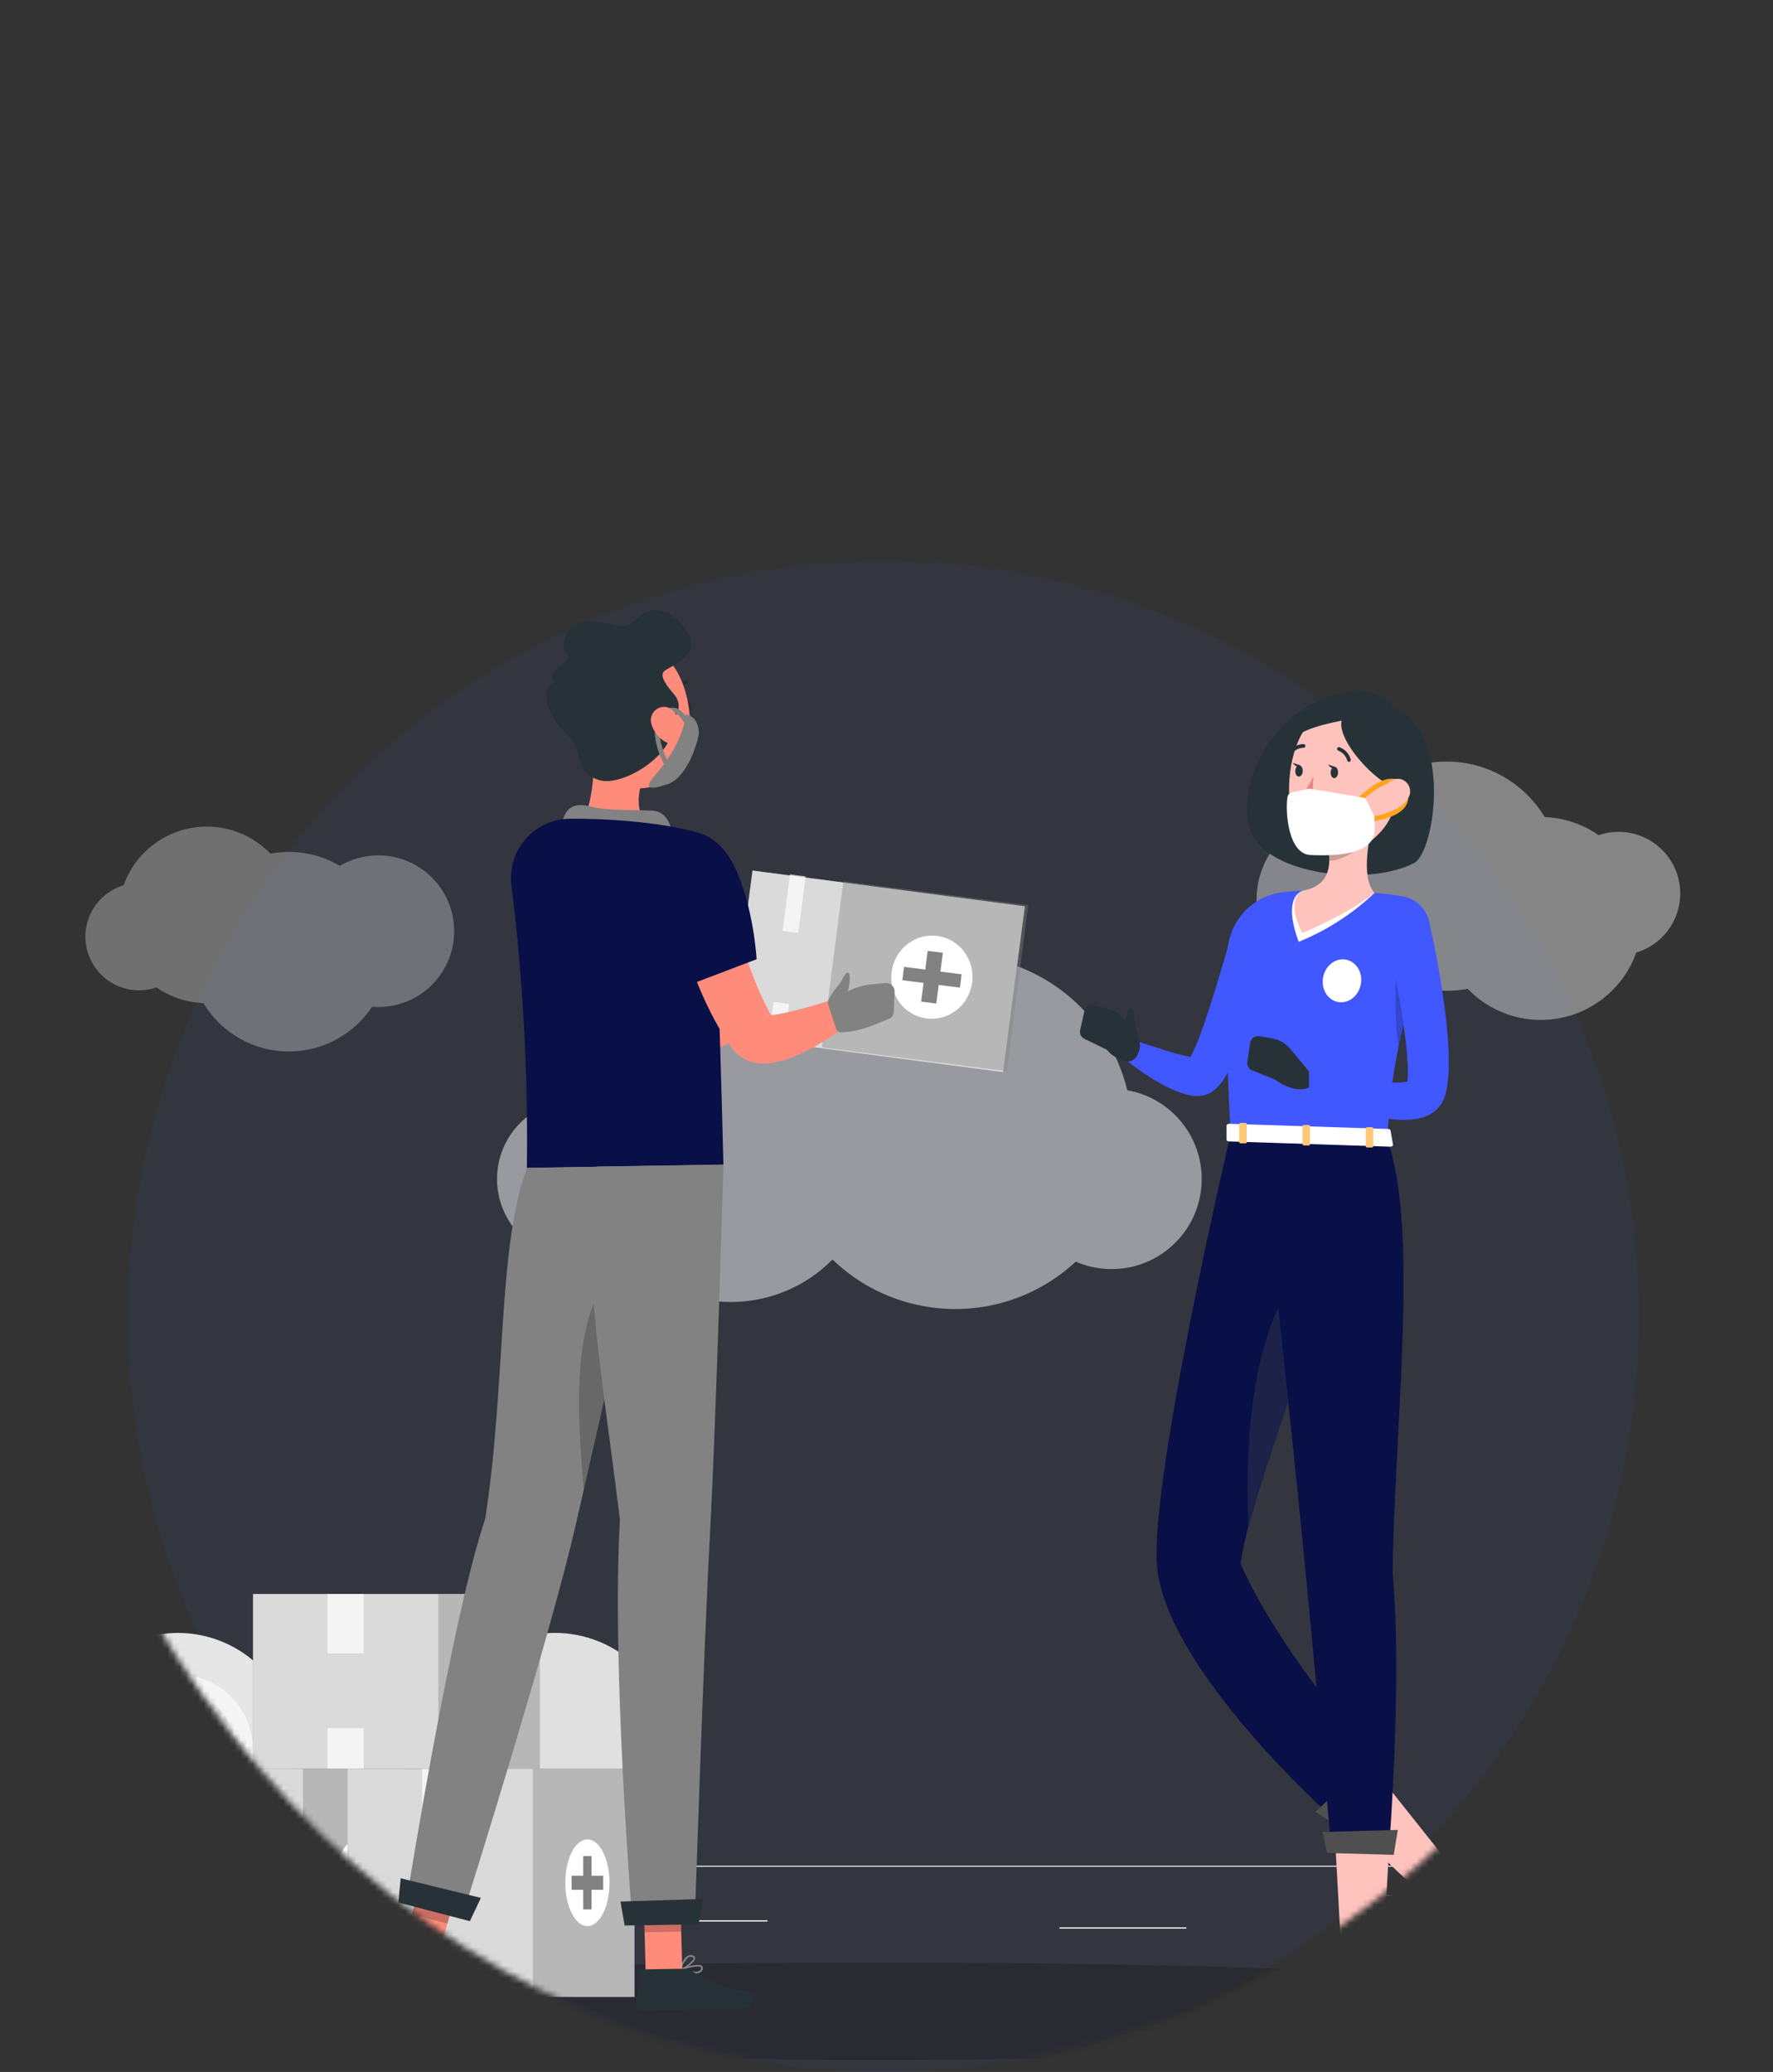 <svg width="291" height="340" viewBox="0 0 291 340" fill="none" xmlns="http://www.w3.org/2000/svg">
<rect x="0" y="0" width="291" height="340" fill="#333333" stroke="none"/>
<circle cx="145" cy="216" r="124" fill="#4157FF" fill-opacity="0.06"/>
<mask id="mask0_1_2785" style="mask-type:alpha" maskUnits="userSpaceOnUse" x="0" y="0" width="291" height="340">
<ellipse cx="145.5" cy="170" rx="145.5" ry="170" fill="url(#paint0_linear_1_2785)"/>
</mask>
<g mask="url(#mask0_1_2785)">
<path d="M320 306.144H-33V306.321H320V306.144Z" fill="#EBEBEB"/>
<path d="M274.583 317.504H261.247V317.68H274.583V317.504Z" fill="#EBEBEB"/>
<path d="M194.699 316.275H173.893V316.452H194.699V316.275Z" fill="#EBEBEB"/>
<path d="M260.54 310.952H227.281V311.129H260.54V310.952Z" fill="#EBEBEB"/>
<path d="M11.782 312.138H4.037V312.315H11.782V312.138Z" fill="#EBEBEB"/>
<path d="M45.288 312.138H18.065V312.315H45.288V312.138Z" fill="#EBEBEB"/>
<path d="M125.956 315.118H87.726V315.294H125.956V315.118Z" fill="#EBEBEB"/>
<path d="M274.583 317.504H261.247V317.68H274.583V317.504Z" fill="#EBEBEB"/>
<path d="M194.699 316.275H173.893V316.452H194.699V316.275Z" fill="#EBEBEB"/>
<path d="M260.54 310.952H227.281V311.129H260.54V310.952Z" fill="#EBEBEB"/>
<path d="M11.782 312.138H4.037V312.315H11.782V312.138Z" fill="#EBEBEB"/>
<path d="M45.288 312.138H18.065V312.315H45.288V312.138Z" fill="#EBEBEB"/>
<path d="M125.956 315.118H87.726V315.294H125.956V315.118Z" fill="#EBEBEB"/>
<path d="M108.737 294.35C112.771 284.61 108.146 273.443 98.405 269.408C88.664 265.373 77.497 269.999 73.462 279.739C69.428 289.48 74.053 300.647 83.794 304.682C93.535 308.717 104.702 304.091 108.737 294.35Z" fill="#E0E0E0"/>
<path d="M46.842 294.355C50.877 284.614 46.251 273.447 36.511 269.412C26.77 265.378 15.603 270.003 11.568 279.744C7.533 289.485 12.159 300.652 21.899 304.687C31.64 308.721 42.807 304.096 46.842 294.355Z" fill="#E6E6E6"/>
<path d="M29.206 277.622C31.079 277.621 32.91 278.175 34.468 279.215C36.026 280.254 37.241 281.733 37.958 283.463C38.676 285.193 38.864 287.098 38.499 288.935C38.134 290.772 37.232 292.459 35.907 293.784C34.583 295.108 32.895 296.01 31.058 296.375C29.221 296.74 27.317 296.552 25.587 295.835C23.856 295.117 22.378 293.903 21.338 292.345C20.298 290.787 19.744 288.955 19.745 287.082C19.749 284.574 20.747 282.17 22.52 280.397C24.294 278.624 26.698 277.626 29.206 277.622ZM29.206 274.798C26.774 274.798 24.398 275.519 22.376 276.87C20.355 278.221 18.779 280.141 17.849 282.387C16.919 284.634 16.676 287.105 17.151 289.49C17.626 291.874 18.797 294.065 20.517 295.783C22.237 297.502 24.427 298.672 26.812 299.146C29.197 299.619 31.669 299.375 33.914 298.443C36.16 297.512 38.079 295.935 39.429 293.913C40.779 291.891 41.499 289.514 41.497 287.082C41.497 285.469 41.179 283.871 40.562 282.38C39.944 280.889 39.038 279.534 37.897 278.393C36.755 277.253 35.4 276.348 33.909 275.731C32.418 275.114 30.82 274.797 29.206 274.798Z" fill="#F5F5F5"/>
<path d="M226.427 260.099H221.831V268.628H226.427V260.099Z" fill="#F5F5F5"/>
<path fill-rule="evenodd" clip-rule="evenodd" d="M146.524 149.309C152.402 150.263 157.511 153.085 161.343 157.071L161.441 157.087C173.325 159.016 182.346 167.901 185.021 178.908C187.908 179.415 190.674 180.784 192.904 183.014C198.678 188.787 198.678 198.148 192.904 203.921C188.486 208.34 181.967 209.377 176.562 207.032C170.223 212.916 161.333 215.92 152.134 214.426C146.068 213.442 140.748 210.645 136.638 206.679C136.6 206.716 136.563 206.754 136.526 206.792C127.38 215.937 112.553 215.937 103.407 206.792C102.696 206.08 102.04 205.335 101.44 204.56C99.452 205.788 97.11 206.497 94.602 206.497C87.408 206.497 81.576 200.665 81.576 193.471C81.576 186.277 87.408 180.445 94.602 180.445C95.935 180.445 97.221 180.645 98.431 181.017C99.572 178.349 101.23 175.85 103.407 173.673C107.278 169.803 112.166 167.57 117.211 166.976C121.258 154.912 133.554 147.203 146.524 149.309Z" fill="white" fill-opacity="0.5"/>
<path fill-rule="evenodd" clip-rule="evenodd" d="M237.413 162.584C238.601 162.584 239.763 162.474 240.89 162.264C243.918 165.408 248.172 167.364 252.882 167.364C260.114 167.364 266.269 162.752 268.567 156.309C273.659 154.786 276.742 149.535 275.505 144.294C274.222 138.856 268.773 135.488 263.335 136.772C263.01 136.848 262.693 136.94 262.384 137.045C259.856 135.285 256.816 134.208 253.533 134.081C250.241 128.621 244.254 124.969 237.413 124.969C230.859 124.969 225.087 128.321 221.721 133.405C221.327 133.373 220.928 133.356 220.525 133.356C212.633 133.356 206.236 139.754 206.236 147.645C206.236 155.537 212.633 161.935 220.525 161.935C223.182 161.935 225.67 161.21 227.801 159.946C230.614 161.622 233.901 162.584 237.413 162.584Z" fill="white" fill-opacity="0.4"/>
<path fill-rule="evenodd" clip-rule="evenodd" d="M33.943 135.639C38.042 135.639 41.744 137.342 44.379 140.078C45.362 139.894 46.377 139.798 47.413 139.798C50.468 139.798 53.327 140.634 55.773 142.09C56.827 141.468 57.991 140.992 59.245 140.697C65.931 139.118 72.631 143.26 74.209 149.946C75.787 156.633 71.646 163.333 64.96 164.911C63.651 165.22 62.341 165.309 61.069 165.204C58.138 169.626 53.116 172.542 47.413 172.542C41.456 172.542 36.241 169.36 33.377 164.603C30.523 164.493 27.881 163.558 25.683 162.029C22.602 163.085 19.053 162.385 16.595 159.927C13.157 156.489 13.157 150.914 16.595 147.476C17.664 146.408 18.938 145.672 20.291 145.267C22.288 139.656 27.646 135.639 33.943 135.639Z" fill="white" fill-opacity="0.3"/>
<path d="M143.5 338.027C219.1 338.027 280.386 334.449 280.386 330.036C280.386 325.622 219.1 322.044 143.5 322.044C67.9 322.044 6.614 325.622 6.614 330.036C6.614 334.449 67.9 338.027 143.5 338.027Z" fill="black" fill-opacity="0.2"/>
<path d="M66.384 290.217H19.322V327.684H66.384V290.217Z" fill="#828282"/>
<path opacity="0.7" d="M66.384 290.217H19.322V327.684H66.384V290.217Z" fill="white"/>
<path opacity="0.4" d="M66.384 290.217H49.729V327.684H66.384V290.217Z" fill="#828282"/>
<path d="M62.31 308.947C62.31 312.879 60.686 316.063 58.681 316.063C56.676 316.063 55.053 312.879 55.053 308.947C55.053 305.014 56.676 301.837 58.681 301.837C60.686 301.837 62.31 305.022 62.31 308.947Z" fill="white"/>
<path d="M59.359 304.57H57.997V313.324H59.359V304.57Z" fill="#828282"/>
<path d="M61.272 310.105V307.796H56.09V310.105H61.272Z" fill="#828282"/>
<path opacity="0.7" d="M31.55 327.677H37.494V313.508H31.55V327.677Z" fill="white"/>
<path opacity="0.7" d="M31.55 296.86H37.494V290.217H31.55V296.86Z" fill="white"/>
<path d="M104.119 290.217H57.057V327.684H104.119V290.217Z" fill="#828282"/>
<path opacity="0.7" d="M104.119 290.217H57.057V327.684H104.119V290.217Z" fill="white"/>
<path opacity="0.4" d="M104.112 290.217H87.458V327.684H104.112V290.217Z" fill="#828282"/>
<path d="M100.039 308.947C100.039 312.879 98.415 316.063 96.41 316.063C94.405 316.063 92.781 312.879 92.781 308.947C92.781 305.014 94.405 301.837 96.41 301.837C98.415 301.837 100.039 305.022 100.039 308.947Z" fill="white"/>
<path d="M97.088 304.57H95.725V313.324H97.088V304.57Z" fill="#828282"/>
<path d="M99.001 310.105V307.796H93.819V310.105H99.001Z" fill="#828282"/>
<path opacity="0.7" d="M75.23 290.217H69.285V304.386H75.23V290.217Z" fill="white"/>
<path opacity="0.7" d="M75.23 321.034H69.285V327.677H75.23V321.034Z" fill="white"/>
<path d="M88.594 261.567H41.532V290.217H88.594V261.567Z" fill="#828282"/>
<path opacity="0.7" d="M88.594 261.567H41.532V290.217H88.594V261.567Z" fill="white"/>
<path opacity="0.4" d="M88.594 261.567H71.94V290.217H88.594V261.567Z" fill="#828282"/>
<path d="M80.885 283.008C82.89 283.008 84.514 279.822 84.514 275.892C84.514 271.962 82.89 268.775 80.885 268.775C78.881 268.775 77.257 271.962 77.257 275.892C77.257 279.822 78.881 283.008 80.885 283.008Z" fill="white"/>
<path d="M81.57 271.515H80.207V280.269H81.57V271.515Z" fill="#828282"/>
<path d="M83.476 277.05V274.741H78.294V277.05H83.476Z" fill="#828282"/>
<path opacity="0.7" d="M59.705 261.567H53.761V271.324H59.705V261.567Z" fill="white"/>
<path opacity="0.7" d="M59.705 283.573H53.761V290.217H59.705V283.573Z" fill="white"/>
<path d="M97.193 146.306L99.728 150.542C100.596 151.954 101.457 153.366 102.347 154.728C104.112 157.503 105.94 160.221 107.861 162.791C108.334 163.448 108.835 164.055 109.315 164.69C109.562 165.008 109.816 165.297 110.063 165.601L110.438 166.06L110.628 166.286C110.628 166.321 110.628 166.286 110.628 166.286L110.565 166.229L110.438 166.137C110.099 165.919 109.965 165.94 110 165.975C110.13 166.063 110.281 166.117 110.438 166.13C111.045 166.221 111.66 166.249 112.273 166.215C115.44 165.963 118.587 165.515 121.698 164.874L123.449 169.046C121.931 170.029 120.34 170.895 118.691 171.637C116.986 172.433 115.208 173.062 113.382 173.515C112.321 173.78 111.234 173.93 110.141 173.96C109.442 173.979 108.744 173.919 108.058 173.783C107.065 173.586 106.129 173.169 105.319 172.562C105.194 172.47 105.074 172.371 104.959 172.265L104.775 172.096L104.641 171.969L104.401 171.722L103.921 171.235C103.603 170.903 103.272 170.578 102.968 170.246C102.368 169.54 101.726 168.919 101.168 168.234C98.868 165.532 96.721 162.703 94.736 159.762C93.755 158.35 92.795 156.846 91.912 155.357C91.03 153.867 90.126 152.385 89.258 150.761L97.193 146.306Z" fill="#FF8B7B"/>
<path d="M120.138 165.961L125.193 161.245L128.956 166.985C128.956 166.985 125.553 171.136 121.501 169.251L120.138 165.961Z" fill="#828282"/>
<path d="M131.498 160.292L132.204 163.433C132.262 163.691 132.246 163.961 132.159 164.21C132.072 164.46 131.916 164.68 131.71 164.845L128.977 167.006L125.214 161.266L129.584 159.346C129.771 159.267 129.972 159.23 130.175 159.236C130.377 159.242 130.576 159.292 130.757 159.382C130.939 159.472 131.099 159.599 131.226 159.756C131.354 159.913 131.447 160.096 131.498 160.292Z" fill="#828282"/>
<path d="M111.645 323.314C111.621 323.303 111.601 323.285 111.587 323.263C111.573 323.24 111.566 323.214 111.567 323.187C111.566 323.158 111.574 323.129 111.591 323.105C111.607 323.08 111.631 323.062 111.659 323.053C111.949 322.947 114.483 322.058 115.189 322.566C115.251 322.614 115.3 322.676 115.333 322.748C115.365 322.819 115.378 322.897 115.373 322.975C115.368 323.104 115.333 323.231 115.27 323.343C115.208 323.456 115.12 323.553 115.013 323.625C114.307 324.119 112.598 323.625 111.659 323.321L111.645 323.314ZM114.97 322.764C114.54 322.545 113.17 322.863 112.146 323.187C113.438 323.583 114.427 323.66 114.836 323.385C114.909 323.34 114.97 323.277 115.011 323.201C115.052 323.125 115.072 323.04 115.069 322.954C115.074 322.923 115.07 322.891 115.058 322.863C115.045 322.834 115.025 322.809 114.998 322.792L114.97 322.764Z" fill="#828282"/>
<path d="M112.81 320.984C112.929 320.905 113.063 320.851 113.204 320.827C113.345 320.803 113.49 320.808 113.629 320.843C114.01 320.935 114.095 321.147 114.095 321.309C114.095 322.015 112.506 323.102 111.744 323.328C111.728 323.335 111.711 323.338 111.694 323.338C111.677 323.338 111.661 323.335 111.645 323.328C111.628 323.311 111.615 323.29 111.608 323.266C111.6 323.243 111.599 323.218 111.603 323.194C111.581 323.088 111.963 321.5 112.81 320.984ZM113.812 321.316C113.812 321.316 113.812 321.224 113.699 321.175L113.558 321.118H113.495C113.308 321.09 113.117 321.13 112.958 321.231C112.441 321.69 112.076 322.296 111.913 322.968C112.711 322.615 113.848 321.733 113.848 321.316H113.812Z" fill="#828282"/>
<path d="M105.976 323.851L111.991 323.759L111.617 309.766L105.595 309.865L105.976 323.851Z" fill="#FF8B7B"/>
<path d="M112.062 323.06L105.489 323.166C105.373 323.164 105.26 323.205 105.174 323.282C105.088 323.36 105.034 323.467 105.023 323.582L104.451 328.962C104.44 329.098 104.458 329.235 104.503 329.363C104.548 329.492 104.619 329.61 104.712 329.709C104.805 329.809 104.918 329.888 105.043 329.942C105.168 329.995 105.303 330.022 105.439 330.021C107.805 329.943 111.215 329.746 114.194 329.703C117.682 329.647 117.343 329.788 121.43 329.703C123.901 329.668 124.297 327.155 123.238 326.943C118.409 325.983 117.922 325.933 113.566 323.484C113.109 323.216 112.591 323.07 112.062 323.06Z" fill="#263238"/>
<path opacity="0.2" d="M111.617 309.773L111.807 316.981L105.792 317.08L105.595 309.865L111.617 309.773Z" fill="black"/>
<path d="M97.687 119.69C97.454 124.201 97.857 133.061 94.574 135.928C96.826 138.363 100.554 140.305 105.792 140.629C111.031 140.954 109.837 138.024 108.574 136.097C103.716 134.791 104.585 130.449 105.665 127.088L97.687 119.69Z" fill="#FF8B7B"/>
<path d="M92.286 135.2C92.413 133.937 93.204 131.402 96.607 132.278C100.01 133.153 104.027 132.842 107.084 133.019C110.141 133.195 110.311 137.029 110.311 137.029L92.286 135.2Z" fill="#828282"/>
<path d="M93.515 134.353C100.766 134.276 109.809 135.158 114.695 136.704C115.327 136.902 115.883 137.288 116.289 137.81C116.695 138.332 116.932 138.966 116.968 139.627C117.258 145.092 118.049 163.08 118.733 191.123L86.476 191.645C86.689 176.149 85.842 160.656 83.942 145.275C83.773 143.914 83.895 142.533 84.298 141.222C84.701 139.911 85.377 138.7 86.281 137.669C87.185 136.638 88.297 135.809 89.543 135.238C90.79 134.666 92.144 134.365 93.515 134.353Z" fill="#090F47"/>
<path d="M168.207 148.722L123.51 142.853L119.937 170.063L164.634 175.932L168.207 148.722Z" fill="#828282"/>
<path opacity="0.7" d="M168.207 148.722L123.51 142.853L119.937 170.063L164.634 175.932L168.207 148.722Z" fill="white"/>
<path opacity="0.4" d="M168.768 148.534L138.422 144.615L134.901 171.873L165.247 175.792L168.768 148.534Z" fill="#828282"/>
<path d="M159.557 161.206C160.039 157.466 157.471 154.053 153.82 153.582C150.17 153.112 146.819 155.761 146.337 159.501C145.855 163.24 148.423 166.653 152.073 167.124C155.724 167.595 159.074 164.945 159.557 161.206Z" fill="white"/>
<path d="M154.748 156.352L152.262 156.031L151.187 164.356L153.673 164.677L154.748 156.352Z" fill="#828282"/>
<path d="M157.55 162.069L157.833 159.877L148.387 158.657L148.104 160.849L157.55 162.069Z" fill="#828282"/>
<path opacity="0.7" d="M132.227 143.813L129.651 143.48L128.451 152.764L131.028 153.097L132.227 143.813Z" fill="white"/>
<path opacity="0.7" d="M129.522 164.752L126.945 164.42L126.129 170.742L128.705 171.075L129.522 164.752Z" fill="white"/>
<path d="M119.058 144.618C119.213 145.324 119.425 146.186 119.615 146.976L120.223 149.405C120.653 151.022 121.091 152.632 121.578 154.22C122.065 155.809 122.559 157.383 123.131 158.922C123.703 160.461 124.275 161.972 124.946 163.412C125.277 164.118 125.616 164.824 125.976 165.53C126.153 165.883 126.344 166.236 126.527 166.547L126.817 167.034L126.958 167.274V167.239L126.88 167.147C126.827 167.085 126.771 167.026 126.711 166.97C126.508 166.777 126.268 166.628 126.005 166.533C125.901 166.483 125.788 166.456 125.673 166.455C125.588 166.455 125.729 166.54 125.934 166.561C126.547 166.581 127.16 166.536 127.763 166.427C130.969 165.754 134.131 164.884 137.23 163.822L139.461 167.761C138.038 168.951 136.533 170.039 134.957 171.016C133.316 172.038 131.58 172.901 129.775 173.593C128.705 174 127.591 174.279 126.457 174.426C125.679 174.534 124.89 174.534 124.113 174.426C123.57 174.333 123.042 174.174 122.538 173.953C121.894 173.66 121.306 173.256 120.801 172.76C120.665 172.625 120.535 172.484 120.413 172.336L120.237 172.11L120.138 171.969L119.919 171.665L119.495 171.016C119.227 170.606 118.945 170.197 118.691 169.787C118.168 168.961 117.681 168.128 117.236 167.288C115.495 163.991 114.035 160.552 112.873 157.009C112.294 155.265 111.772 153.521 111.306 151.749C111.073 150.874 110.854 149.984 110.649 149.087C110.444 148.191 110.275 147.329 110.091 146.334L119.058 144.618Z" fill="#FF8B7B"/>
<path d="M107.338 139.994C104.458 145.063 112.181 161.972 112.181 161.972L124.183 157.404C124.183 157.404 123.725 148.848 120.569 142.232C117.293 135.448 110.494 134.438 107.338 139.994Z" fill="#090F47"/>
<path d="M145.498 161.301L143.323 161.492C142.075 161.596 140.854 161.909 139.709 162.417L136.454 163.829C136.247 163.921 136.081 164.087 135.99 164.294C135.898 164.502 135.888 164.736 135.96 164.951L137.231 168.799C137.296 168.998 137.428 169.168 137.604 169.281C137.78 169.395 137.99 169.444 138.198 169.42C139.921 169.291 141.615 168.905 143.224 168.276L145.992 167.154C146.205 167.049 146.385 166.886 146.51 166.684C146.635 166.481 146.7 166.248 146.698 166.01L146.832 162.833C146.849 162.644 146.827 162.454 146.768 162.274C146.709 162.094 146.615 161.927 146.49 161.784C146.366 161.641 146.214 161.525 146.043 161.442C145.873 161.359 145.687 161.311 145.498 161.301Z" fill="#828282"/>
<path d="M138.382 164.506C139.031 163.751 139.794 160.602 139.349 159.79C138.904 158.978 138.156 161.047 137.69 161.598C136.398 163.123 135.317 164.669 136.235 165.128C137.153 165.587 137.238 165.827 138.382 164.506Z" fill="#828282"/>
<path d="M112.358 116.011C112.4 116.498 112.69 116.866 113.007 116.837C113.325 116.809 113.544 116.393 113.509 115.905C113.473 115.418 113.177 115.051 112.859 115.086C112.541 115.122 112.315 115.531 112.358 116.011Z" fill="#263238"/>
<path d="M111.772 115.983C112.472 117.41 113.365 118.733 114.427 119.915C114.117 120.182 113.754 120.377 113.361 120.49C112.969 120.602 112.557 120.627 112.153 120.565L111.772 115.983Z" fill="#FF5652"/>
<path d="M110.713 113.526C110.664 113.52 110.617 113.505 110.572 113.484C110.54 113.464 110.513 113.438 110.491 113.407C110.47 113.376 110.454 113.341 110.446 113.304C110.439 113.267 110.438 113.229 110.445 113.192C110.452 113.155 110.467 113.12 110.487 113.089C110.715 112.691 111.035 112.355 111.422 112.109C111.808 111.863 112.248 111.715 112.704 111.677C112.742 111.675 112.779 111.68 112.814 111.693C112.849 111.706 112.881 111.726 112.908 111.752C112.935 111.778 112.957 111.809 112.971 111.843C112.986 111.878 112.994 111.915 112.994 111.952C112.995 111.99 112.988 112.028 112.974 112.063C112.961 112.099 112.94 112.131 112.914 112.159C112.888 112.186 112.856 112.208 112.822 112.224C112.787 112.239 112.749 112.248 112.711 112.248C112.353 112.283 112.008 112.402 111.705 112.596C111.402 112.79 111.149 113.053 110.968 113.364C110.944 113.412 110.908 113.452 110.863 113.481C110.818 113.509 110.767 113.525 110.713 113.526Z" fill="#263238"/>
<path d="M95.802 115.298C96.656 121.215 96.861 124.723 100.116 127.505C105.016 131.685 112.118 128.289 113.071 122.217C113.911 116.76 112.365 107.998 106.35 106.163C105.016 105.756 103.601 105.694 102.237 105.983C100.873 106.272 99.605 106.902 98.551 107.815C97.497 108.728 96.692 109.893 96.211 111.202C95.731 112.511 95.59 113.92 95.802 115.298Z" fill="#FF8B7B"/>
<path d="M110.021 118.292C110.371 118.081 110.671 117.798 110.9 117.46C111.13 117.122 111.283 116.739 111.35 116.337C111.417 115.934 111.396 115.522 111.289 115.128C111.181 114.734 110.99 114.368 110.727 114.056C109.767 112.919 108.065 110.956 109.026 110.123C109.986 109.29 114.928 107.596 113.106 104.186C111.285 100.776 107.458 98.686 104.917 101.221C102.375 103.755 101.598 102.442 97.497 101.927C93.395 101.411 91.559 105.591 92.957 107.25C94.355 108.909 89.293 109.742 90.952 111.924C87.853 113.533 90.86 118.602 93.31 120.784C95.76 122.966 94.094 126.63 98.252 127.985C102.41 129.341 111.899 123.008 110.021 118.292Z" fill="#263238"/>
<path d="M109.661 126.213C109.592 126.213 109.525 126.195 109.465 126.16C109.405 126.125 109.356 126.076 109.322 126.015C109.188 125.797 106.089 120.523 108.242 117.543C108.983 116.527 109.753 116.047 110.544 116.131C111.85 116.23 112.782 117.748 113.452 119.054C113.5 119.148 113.509 119.257 113.476 119.357C113.444 119.457 113.373 119.54 113.279 119.587C113.186 119.635 113.077 119.644 112.977 119.611C112.877 119.579 112.794 119.508 112.746 119.414C112.436 118.814 111.504 116.993 110.473 116.915C109.972 116.915 109.435 117.247 108.871 118.024C107.021 120.572 109.958 125.571 109.993 125.62C110.045 125.711 110.059 125.819 110.033 125.921C110.007 126.022 109.942 126.109 109.852 126.164C109.793 126.195 109.728 126.212 109.661 126.213Z" fill="#828282"/>
<path d="M71.777 321.267C71.752 321.258 71.731 321.242 71.716 321.22C71.701 321.199 71.692 321.173 71.692 321.147C71.69 321.117 71.697 321.088 71.712 321.063C71.727 321.037 71.75 321.017 71.777 321.006C72.059 320.879 74.545 319.791 75.251 320.243C75.319 320.284 75.375 320.342 75.413 320.411C75.451 320.481 75.471 320.559 75.469 320.638C75.482 320.773 75.46 320.908 75.405 321.032C75.351 321.155 75.266 321.263 75.159 321.344C74.453 321.888 72.758 321.549 71.798 321.302L71.777 321.267ZM75.053 320.455C74.608 320.271 73.267 320.702 72.285 321.097C73.599 321.394 74.594 321.394 74.982 321.097C75.051 321.045 75.106 320.977 75.141 320.897C75.175 320.818 75.189 320.732 75.18 320.646C75.183 320.615 75.177 320.584 75.164 320.557C75.15 320.529 75.129 320.506 75.102 320.49L75.053 320.455Z" fill="#828282"/>
<path d="M72.759 318.845C72.991 318.677 73.28 318.606 73.564 318.647C73.952 318.711 74.058 318.923 74.072 319.078C74.143 319.784 72.66 320.984 71.883 321.274C71.851 321.284 71.817 321.284 71.785 321.274H71.742C71.724 321.255 71.71 321.233 71.702 321.209C71.693 321.184 71.69 321.158 71.693 321.132C71.7 321.048 71.954 319.431 72.759 318.845ZM73.79 319.106C73.79 319.106 73.79 319.021 73.662 318.972L73.514 318.93H73.394C73.224 318.931 73.059 318.985 72.921 319.085C72.444 319.583 72.133 320.217 72.032 320.899C72.794 320.49 73.832 319.523 73.79 319.106Z" fill="#828282"/>
<path d="M65.713 320.66L71.523 322.178L75.448 308.7L69.638 307.189L65.713 320.66Z" fill="#FF8B7B"/>
<path d="M71.94 321.013L65.586 319.354C65.474 319.323 65.356 319.335 65.253 319.387C65.15 319.44 65.07 319.528 65.028 319.636L63.016 324.663C62.97 324.793 62.952 324.932 62.963 325.07C62.974 325.208 63.014 325.342 63.081 325.464C63.147 325.585 63.239 325.691 63.35 325.774C63.46 325.858 63.587 325.917 63.722 325.948C66.024 326.505 66.793 326.519 69.681 327.275C73.048 328.15 73.634 329.986 77.722 330.021C80.193 330.021 80.652 327.55 79.6 327.303C76.268 326.519 74.368 323.618 73.295 321.846C72.969 321.402 72.483 321.104 71.94 321.013Z" fill="#263238"/>
<path opacity="0.2" d="M75.448 308.7L73.422 315.647L67.612 314.136L69.638 307.189L75.448 308.7Z" fill="black"/>
<path d="M79.642 249.212C83.116 226.571 81.633 204.53 86.505 191.645L107.819 191.299C107.819 191.299 98.57 232.579 94.405 250.603C90.084 269.376 76.359 312.929 76.359 312.929L66.956 310.465C66.956 310.465 74.114 265.542 79.642 249.212Z" fill="#828282"/>
<path opacity="0.2" d="M95.033 230.045C95.033 234.521 95.365 239.364 95.816 244.532C98.563 232.452 102.41 215.367 104.994 203.831C97.172 209.676 95.033 218.664 95.033 230.045Z" fill="black"/>
<path d="M106.943 118.892C107.118 119.498 107.412 120.064 107.807 120.556C108.202 121.048 108.691 121.457 109.245 121.758C110.734 122.563 111.864 121.321 111.765 119.718C111.681 118.306 110.805 116.139 109.153 115.997C108.793 115.973 108.432 116.038 108.104 116.186C107.775 116.335 107.488 116.563 107.269 116.85C107.05 117.137 106.906 117.474 106.849 117.83C106.792 118.186 106.824 118.551 106.943 118.892Z" fill="#FF8B7B"/>
<path d="M112.577 117.24C114.427 117.572 114.695 119.464 114.695 120.297C114.695 121.13 113.029 127.456 109.64 128.656C106.251 129.856 106.251 129.044 106.753 128.183C107.254 127.322 111.815 123.043 112.577 117.24Z" fill="#828282"/>
<path d="M101.747 249.382C98.845 225.667 94.934 204.021 97.963 191.426L118.74 191.094C118.74 191.094 117.533 233.327 116.531 251.669C115.486 270.731 114.024 315.527 114.024 315.527L103.816 315.682C103.816 315.682 100.335 273.343 101.747 249.382Z" fill="#828282"/>
<path d="M114.66 315.774L102.524 315.965L101.839 312.032L115.366 311.609L114.66 315.774Z" fill="#263238"/>
<path d="M77.122 315.252L65.381 312.195L65.769 308.22L78.922 311.432L77.122 315.252Z" fill="#263238"/>
<path d="M212.448 117.416C205.028 123.41 203.143 133.09 205.812 137.474C209.61 143.708 224.874 145.36 232.11 141.611C235.478 139.86 238.521 120.05 228.75 116.266C225.057 110.935 216.642 114.021 212.448 117.416Z" fill="#263238"/>
<path d="M239.057 307.345L233.67 311.178L218.562 296.811L225.071 289.765L239.057 307.345Z" fill="#FFC3BD"/>
<path d="M232.887 309.808L238.344 304.76C238.433 304.662 238.556 304.602 238.687 304.593C238.819 304.583 238.949 304.626 239.05 304.711L243.336 308.184C243.44 308.284 243.522 308.404 243.576 308.537C243.631 308.671 243.657 308.814 243.652 308.958C243.647 309.102 243.612 309.243 243.549 309.373C243.486 309.502 243.397 309.617 243.286 309.709C241.359 311.439 240.349 312.18 237.949 314.404C236.473 315.767 233.551 318.732 231.51 320.617C229.47 322.502 227.656 320.716 228.347 319.763C231.461 315.47 231.997 313.028 232.365 310.839C232.425 310.449 232.608 310.087 232.887 309.808Z" fill="#263238"/>
<path d="M231.785 312.286C231.413 312.701 230.918 312.985 230.373 313.098C230.237 313.112 230.099 313.089 229.974 313.031C229.85 312.972 229.744 312.881 229.667 312.766C229.616 312.7 229.583 312.622 229.571 312.539C229.559 312.456 229.567 312.372 229.597 312.293C229.914 311.439 232.696 310.578 233.007 310.479C233.036 310.471 233.068 310.473 233.096 310.483C233.125 310.493 233.151 310.511 233.169 310.536C233.186 310.562 233.195 310.592 233.195 310.624C233.195 310.655 233.186 310.686 233.169 310.712C232.754 311.276 232.291 311.802 231.785 312.286ZM230.07 312.145C229.991 312.21 229.928 312.292 229.886 312.385C229.874 312.416 229.871 312.45 229.878 312.482C229.884 312.515 229.899 312.545 229.921 312.569C229.968 312.643 230.034 312.703 230.113 312.743C230.191 312.783 230.279 312.801 230.366 312.795C230.882 312.795 231.722 312.089 232.647 310.91C231.727 311.181 230.857 311.598 230.07 312.145Z" fill="#FFA41B"/>
<path d="M233.162 310.733L233.105 310.769C232.301 311.058 230.281 311.136 229.893 310.536C229.801 310.394 229.759 310.161 230.048 309.83C230.254 309.594 230.542 309.447 230.853 309.42C231.898 309.335 233.12 310.458 233.169 310.507C233.188 310.525 233.202 310.548 233.209 310.572C233.216 310.597 233.217 310.623 233.211 310.649C233.2 310.679 233.183 310.708 233.162 310.733ZM230.338 309.957L230.274 310.027C230.084 310.239 230.14 310.331 230.154 310.359C230.387 310.719 231.863 310.776 232.752 310.564C232.23 310.087 231.565 309.794 230.86 309.731C230.666 309.746 230.482 309.826 230.338 309.957Z" fill="#FFA41B"/>
<path d="M226.773 324.578L220.39 324.797L219.162 302.501L228.029 302.629L226.773 324.578Z" fill="#FFC3BD"/>
<path d="M219.953 322.764L227.119 322.714C227.239 322.708 227.357 322.75 227.447 322.831C227.537 322.911 227.591 323.024 227.599 323.145L228.029 328.793C228.032 328.94 228.006 329.087 227.952 329.224C227.898 329.361 227.818 329.487 227.716 329.593C227.613 329.699 227.491 329.784 227.356 329.843C227.221 329.902 227.075 329.934 226.928 329.936C224.436 329.936 223.243 329.774 220.094 329.795C218.152 329.795 215.307 330.028 212.632 330.049C209.956 330.071 209.991 327.423 211.121 327.176C216.19 326.068 217.079 324.578 218.887 323.152C219.191 322.91 219.565 322.774 219.953 322.764Z" fill="#263238"/>
<path d="M208.96 155.484C208.579 156.987 208.155 158.428 207.725 159.889C207.294 161.351 206.849 162.798 206.362 164.245C205.395 167.14 204.364 170.013 203.072 172.915C202.74 173.621 202.402 174.369 202.013 175.118C201.598 175.931 201.126 176.714 200.601 177.461C200.202 178.03 199.727 178.54 199.189 178.979C198.612 179.415 197.935 179.7 197.219 179.805C196.808 179.866 196.391 179.881 195.977 179.848C195.418 179.783 194.867 179.663 194.332 179.488C193.891 179.361 193.457 179.21 193.033 179.036C191.533 178.403 190.09 177.642 188.719 176.763C187.395 175.922 186.124 175 184.914 174.002C184.593 173.734 184.375 173.364 184.297 172.953C184.218 172.543 184.285 172.118 184.485 171.751C184.684 171.384 185.005 171.097 185.392 170.94C185.78 170.783 186.209 170.765 186.608 170.889H186.665L190.844 172.223C192.154 172.66 193.486 173.03 194.833 173.331C195.117 173.399 195.404 173.446 195.695 173.473C195.877 173.503 196.063 173.503 196.245 173.473C196.245 173.473 196.245 173.473 196.125 173.473C195.778 173.52 195.451 173.661 195.179 173.882L195.101 173.946C195.101 173.946 195.172 173.847 195.236 173.727C195.535 173.227 195.797 172.705 196.019 172.166C196.288 171.573 196.549 170.938 196.803 170.281C197.798 167.655 198.688 164.859 199.549 162.057L200.827 157.821L202.063 153.585C202.332 152.687 202.941 151.931 203.76 151.476C204.579 151.021 205.543 150.904 206.447 151.15C207.351 151.396 208.123 151.985 208.599 152.792C209.075 153.599 209.218 154.56 208.996 155.47L208.96 155.484Z" fill="#4157FF"/>
<path d="M181.864 165.516L179.506 164.944C179.343 164.906 179.173 164.9 179.008 164.928C178.842 164.955 178.684 165.015 178.542 165.105C178.4 165.194 178.277 165.311 178.181 165.448C178.085 165.585 178.017 165.741 177.981 165.904L177.275 169.053C177.215 169.334 177.252 169.626 177.38 169.883C177.509 170.14 177.72 170.345 177.981 170.465L181.645 172.244C182.475 173.244 183.625 173.928 184.9 174.179C185.294 174.213 185.688 174.113 186.02 173.897C186.351 173.681 186.6 173.36 186.728 172.986L186.996 172.244C187.094 171.967 187.124 171.67 187.084 171.379C187.043 171.088 186.933 170.811 186.763 170.571L184.292 167.14C183.704 166.325 182.842 165.749 181.864 165.516Z" fill="#263238"/>
<path d="M184.356 170.571C184.095 169.59 184.737 166.144 185.464 165.516C186.191 164.888 186.135 167.013 186.283 167.832C186.65 169.83 187.476 171.362 186.813 172.696C186.347 173.621 184.801 172.28 184.356 170.571Z" fill="#263238"/>
<path d="M201.483 156.056C201.166 161.661 201.152 170.882 201.978 186.138L227.676 186.978C228.304 177.405 228.918 171.157 234.432 154.128C234.678 153.383 234.76 152.593 234.671 151.813C234.582 151.033 234.325 150.281 233.918 149.61C233.51 148.939 232.962 148.364 232.311 147.925C231.66 147.487 230.922 147.194 230.147 147.068C228.735 146.842 227.175 146.638 225.593 146.511C221.718 146.102 217.817 145.974 213.923 146.129C212.864 146.193 211.77 146.285 210.704 146.391C208.267 146.638 205.999 147.748 204.308 149.52C202.617 151.292 201.616 153.61 201.483 156.056Z" fill="#4157FF"/>
<path d="M213.923 146.151C213.923 146.151 210.266 146.744 213.154 154.552C217.763 152.675 221.982 149.955 225.594 146.532L213.923 146.151Z" fill="white"/>
<path d="M223.346 161.541C223.715 159.622 222.63 157.801 220.922 157.472C219.215 157.144 217.531 158.433 217.162 160.351C216.793 162.269 217.878 164.091 219.586 164.419C221.294 164.748 222.977 163.459 223.346 161.541Z" fill="white"/>
<path opacity="0.2" d="M229.343 156.896C229.018 160.786 228.757 167.45 229.561 171.63C230.14 168.848 230.917 165.735 231.997 162L229.343 156.896Z" fill="black"/>
<path d="M225.848 133.21C224.711 136.98 223.236 143.913 225.594 146.532C225.594 146.532 221.675 149.772 213.733 153.105C210.718 147.019 213.924 146.151 213.924 146.151C218.223 145.275 218.449 142.133 218.032 139.161L225.848 133.21Z" fill="#FFC3BD"/>
<path opacity="0.2" d="M223.687 136.139L218.039 139.154C218.146 139.855 218.193 140.563 218.181 141.272C219.395 141.272 222.48 140.22 223.56 138.201C223.845 137.551 223.89 136.82 223.687 136.139Z" fill="black"/>
<path d="M229.9 125.338C229.194 131.628 229.06 134.304 225.72 137.389C220.701 142.028 213.125 139.811 211.918 133.45C210.831 127.717 212.137 118.398 218.427 116.181C219.812 115.685 221.3 115.552 222.751 115.793C224.202 116.035 225.567 116.643 226.717 117.561C227.866 118.478 228.762 119.674 229.319 121.035C229.876 122.397 230.076 123.878 229.9 125.338Z" fill="#FFC3BD"/>
<path d="M221.266 116.802C216.931 119.301 226.258 128.995 228.616 128.868C232.619 126.51 232.682 121.673 230.451 119.365C228.22 117.056 226.597 113.745 221.266 116.802Z" fill="#263238"/>
<path d="M225.311 134.791C225.211 134.79 225.116 134.752 225.042 134.684C224.969 134.616 224.924 134.524 224.915 134.424C224.906 134.325 224.934 134.226 224.995 134.146C225.055 134.066 225.143 134.012 225.241 133.993C228.065 133.506 229.816 132.581 230.225 131.431C230.318 131.005 230.297 130.563 230.166 130.148C230.035 129.733 229.797 129.36 229.477 129.065C229.354 128.919 229.202 128.801 229.03 128.717C228.859 128.633 228.672 128.586 228.481 128.578C226.801 128.465 224.422 130.597 223.539 131.402L223.356 131.565C223.275 131.633 223.17 131.668 223.065 131.66C222.959 131.652 222.86 131.602 222.791 131.522C222.757 131.483 222.731 131.437 222.715 131.388C222.699 131.338 222.693 131.286 222.696 131.235C222.7 131.183 222.714 131.132 222.738 131.086C222.761 131.04 222.794 130.998 222.833 130.965L223.01 130.802C224.069 129.863 226.54 127.646 228.552 127.78C228.848 127.794 229.137 127.868 229.403 127.998C229.669 128.128 229.906 128.311 230.098 128.536C231.023 129.588 231.34 130.71 230.995 131.699C230.472 133.181 228.594 134.219 225.403 134.784L225.311 134.791Z" fill="#FFA41B"/>
<path d="M225.954 116.322C229.032 117.734 214.891 117.805 211.975 121.525C214.403 117.826 218.018 112.63 225.954 116.322Z" fill="#263238"/>
<path d="M201.978 186.138C201.978 186.138 188.726 242.52 189.905 256.971C191.317 273.866 218.526 298.117 218.526 298.117L226.292 289.645C226.292 289.645 209.864 271.084 203.595 256.555C205.628 242.032 223.814 200.668 223.045 186.83L201.978 186.138Z" fill="#090F47"/>
<path d="M227.93 290.669L218.632 299.035L215.893 297.319L226.052 287.668L227.93 290.669Z" fill="#4F4F4F"/>
<path opacity="0.3" d="M212.243 210.46C204.795 220.775 204.435 239.745 204.901 250.398C207.456 240.606 212.928 226.267 217.192 213.1C217.093 208.038 215.724 205.61 212.243 210.46Z" fill="#4F4F4F"/>
<path d="M206.779 185.92C206.779 185.92 211.989 234.761 213.648 251.45C215.611 271.268 218.491 303.038 218.491 303.038L228.029 302.643C228.029 302.643 230.147 275.709 228.566 257.96C228.848 234.408 232.964 201.543 227.676 186.993L206.779 185.92Z" fill="#090F47"/>
<path d="M228.749 304.372L217.813 304.062L217.051 300.623L229.42 300.277L228.749 304.372Z" fill="#4F4F4F"/>
<path d="M219.614 126.785C219.614 127.3 219.296 127.703 218.964 127.689C218.633 127.675 218.371 127.244 218.4 126.728C218.428 126.213 218.717 125.811 219.049 125.832C219.381 125.853 219.635 126.277 219.614 126.785Z" fill="#263238"/>
<path d="M213.81 126.538C213.81 127.046 213.492 127.448 213.161 127.434C212.829 127.42 212.568 126.99 212.596 126.474C212.624 125.959 212.914 125.563 213.245 125.578C213.577 125.592 213.831 126.001 213.81 126.538Z" fill="#263238"/>
<path d="M213.394 125.592L212.18 125.175C212.18 125.175 212.766 126.171 213.394 125.592Z" fill="#263238"/>
<path d="M215.554 127.378C215.042 128.527 214.374 129.601 213.57 130.569C213.823 130.768 214.117 130.91 214.43 130.984C214.743 131.059 215.069 131.064 215.385 131L215.554 127.378Z" fill="#ED847E"/>
<path d="M218.336 133.026C218.05 133.055 217.761 133.055 217.475 133.026C217.455 133.026 217.436 133.022 217.418 133.015C217.4 133.007 217.384 132.996 217.37 132.983C217.356 132.969 217.345 132.952 217.338 132.934C217.33 132.916 217.327 132.897 217.327 132.878C217.327 132.858 217.33 132.839 217.338 132.821C217.345 132.803 217.356 132.787 217.37 132.773C217.384 132.759 217.4 132.748 217.418 132.741C217.436 132.733 217.455 132.729 217.475 132.729C218.111 132.776 218.749 132.672 219.337 132.427C219.926 132.182 220.449 131.802 220.864 131.317C220.875 131.301 220.89 131.287 220.906 131.276C220.923 131.265 220.942 131.258 220.962 131.254C220.982 131.251 221.002 131.252 221.022 131.257C221.041 131.261 221.059 131.27 221.076 131.282C221.102 131.311 221.117 131.349 221.117 131.388C221.117 131.427 221.102 131.465 221.076 131.494C220.392 132.337 219.412 132.885 218.336 133.026Z" fill="#263238"/>
<path d="M231.044 131.084C230.385 132.116 229.344 132.845 228.149 133.11C226.568 133.449 225.876 132.009 226.398 130.562C226.864 129.263 228.255 127.519 229.808 127.83C230.146 127.903 230.461 128.059 230.723 128.285C230.985 128.511 231.187 128.798 231.31 129.122C231.432 129.445 231.472 129.794 231.426 130.137C231.38 130.479 231.248 130.805 231.044 131.084Z" fill="#FFC3BD"/>
<path d="M221.273 124.985C221.2 124.948 221.145 124.885 221.117 124.808C221.021 124.442 220.839 124.103 220.586 123.821C220.333 123.539 220.017 123.321 219.663 123.184C219.587 123.162 219.522 123.109 219.484 123.039C219.446 122.969 219.436 122.887 219.458 122.81C219.469 122.772 219.487 122.736 219.512 122.705C219.536 122.674 219.567 122.648 219.602 122.628C219.637 122.609 219.675 122.598 219.715 122.594C219.755 122.59 219.795 122.594 219.833 122.606C220.283 122.768 220.688 123.038 221.013 123.39C221.337 123.743 221.572 124.169 221.696 124.632C221.708 124.67 221.712 124.71 221.708 124.749C221.704 124.789 221.692 124.827 221.673 124.862C221.654 124.897 221.628 124.928 221.597 124.953C221.566 124.977 221.53 124.995 221.492 125.006C221.456 125.019 221.418 125.023 221.38 125.019C221.342 125.016 221.306 125.004 221.273 124.985Z" fill="#263238"/>
<path d="M211.813 123.855C211.735 123.864 211.657 123.844 211.594 123.799C211.529 123.751 211.486 123.679 211.474 123.6C211.463 123.521 211.483 123.44 211.53 123.375C211.807 122.984 212.173 122.663 212.597 122.441C213.022 122.219 213.494 122.101 213.973 122.097C214.012 122.099 214.051 122.109 214.087 122.126C214.123 122.143 214.155 122.167 214.181 122.196C214.207 122.226 214.228 122.261 214.24 122.298C214.253 122.336 214.258 122.375 214.255 122.415C214.253 122.455 214.244 122.494 214.227 122.53C214.21 122.566 214.186 122.599 214.156 122.625C214.127 122.652 214.092 122.673 214.055 122.687C214.017 122.7 213.977 122.706 213.938 122.704C213.558 122.71 213.186 122.806 212.852 122.985C212.517 123.165 212.231 123.422 212.017 123.735C211.968 123.801 211.894 123.844 211.813 123.855Z" fill="#263238"/>
<path d="M216.444 323.512C216.369 323.412 216.318 323.297 216.295 323.174C216.271 323.052 216.277 322.926 216.31 322.806C216.323 322.712 216.36 322.624 216.417 322.548C216.473 322.473 216.548 322.414 216.635 322.375C217.404 322.036 219.254 323.272 219.459 323.413C219.482 323.429 219.5 323.452 219.51 323.478C219.52 323.505 219.522 323.534 219.515 323.561C219.509 323.591 219.494 323.619 219.473 323.641C219.452 323.664 219.425 323.68 219.395 323.688C218.555 323.886 217.065 324.147 216.5 323.603C216.476 323.577 216.457 323.546 216.444 323.512ZM218.979 323.455C218.223 322.982 217.143 322.453 216.74 322.629C216.702 322.645 216.67 322.671 216.646 322.705C216.622 322.739 216.608 322.779 216.606 322.82C216.575 322.911 216.569 323.009 216.589 323.104C216.609 323.198 216.654 323.285 216.719 323.356C217.023 323.632 217.856 323.667 218.979 323.441V323.455Z" fill="#FFA41B"/>
<path d="M218.534 322.933C218.08 322.475 217.826 321.855 217.828 321.21C217.86 321.091 217.929 320.986 218.026 320.909C218.123 320.833 218.241 320.79 218.364 320.787C218.477 320.766 218.594 320.773 218.703 320.808C218.813 320.842 218.912 320.903 218.993 320.984C219.635 321.591 219.529 323.427 219.522 323.505C219.519 323.531 219.509 323.556 219.494 323.578C219.48 323.6 219.46 323.618 219.438 323.632C219.415 323.644 219.389 323.651 219.363 323.651C219.338 323.651 219.312 323.644 219.289 323.632C219.002 323.441 218.746 323.205 218.534 322.933ZM218.837 321.281L218.774 321.21C218.723 321.159 218.661 321.121 218.592 321.099C218.523 321.076 218.45 321.071 218.379 321.083C218.188 321.083 218.139 321.196 218.117 321.267C218.004 321.704 218.654 322.735 219.233 323.215C219.28 322.546 219.143 321.878 218.837 321.281Z" fill="#FFA41B"/>
<path d="M228.22 185.468L228.629 187.812C228.7 187.995 228.467 188.172 228.171 188.165L201.724 187.303C201.491 187.303 201.314 187.169 201.314 187.028V184.691C201.314 184.529 201.526 184.402 201.78 184.409L227.811 185.256C227.892 185.249 227.973 185.265 228.046 185.302C228.118 185.34 228.179 185.397 228.22 185.468Z" fill="white"/>
<path d="M224.422 188.292H225.128C225.269 188.292 225.382 188.221 225.382 188.136V185.136C225.382 185.051 225.269 184.973 225.128 184.966H224.422C224.281 184.966 224.168 185.03 224.168 185.122V188.15C224.168 188.214 224.281 188.292 224.422 188.292Z" fill="#FFA41B"/>
<path opacity="0.4" d="M224.422 188.292H225.128C225.269 188.292 225.382 188.221 225.382 188.136V185.136C225.382 185.051 225.269 184.973 225.128 184.966H224.422C224.281 184.966 224.168 185.03 224.168 185.122V188.15C224.168 188.214 224.281 188.292 224.422 188.292Z" fill="white"/>
<path d="M203.665 187.614H204.371C204.512 187.614 204.625 187.543 204.625 187.459V184.43C204.625 184.338 204.512 184.26 204.371 184.26H203.665C203.524 184.26 203.411 184.324 203.411 184.416V187.444C203.411 187.536 203.51 187.614 203.665 187.614Z" fill="#FFA41B"/>
<path opacity="0.4" d="M203.665 187.614H204.371C204.512 187.614 204.625 187.543 204.625 187.459V184.43C204.625 184.338 204.512 184.26 204.371 184.26H203.665C203.524 184.26 203.411 184.324 203.411 184.416V187.444C203.411 187.536 203.51 187.614 203.665 187.614Z" fill="white"/>
<path d="M214.043 187.96H214.749C214.891 187.96 215.004 187.889 215.004 187.805V184.776C215.004 184.684 214.891 184.606 214.749 184.606H214.043C213.902 184.606 213.789 184.67 213.789 184.762V187.79C213.789 187.875 213.902 187.96 214.043 187.96Z" fill="#FFA41B"/>
<path opacity="0.4" d="M214.043 187.96H214.749C214.891 187.96 215.004 187.889 215.004 187.805V184.776C215.004 184.684 214.891 184.606 214.749 184.606H214.043C213.902 184.606 213.789 184.67 213.789 184.762V187.79C213.789 187.875 213.902 187.96 214.043 187.96Z" fill="white"/>
<path d="M234.489 150.986C235.456 155.102 236.226 159.155 236.826 163.32C237.123 165.438 237.405 167.493 237.574 169.625C237.782 171.826 237.838 174.038 237.744 176.247C237.701 176.84 237.645 177.44 237.546 178.083C237.504 178.4 237.426 178.746 237.363 179.078L237.214 179.636C237.151 179.876 237.07 180.112 236.974 180.342C236.701 181.014 236.281 181.617 235.746 182.107C235.309 182.502 234.813 182.829 234.277 183.074C233.512 183.412 232.696 183.625 231.863 183.702C230.616 183.813 229.361 183.782 228.121 183.611C227.012 183.467 225.912 183.264 224.824 183.004C220.695 181.986 216.675 180.567 212.822 178.768C212.42 178.586 212.1 178.263 211.922 177.859C211.745 177.456 211.722 177.001 211.86 176.582C211.997 176.163 212.285 175.81 212.667 175.591C213.049 175.371 213.499 175.301 213.93 175.393H213.987C217.905 176.226 221.929 177.024 225.777 177.454C226.73 177.56 227.683 177.624 228.601 177.645C229.402 177.68 230.205 177.628 230.994 177.49C231.185 177.462 231.368 177.395 231.531 177.292C231.531 177.292 231.46 177.292 231.34 177.405C231.178 177.541 231.05 177.712 230.966 177.906C230.903 178.083 230.966 177.906 230.966 177.906V177.716L231.03 177.2C231.03 176.819 231.072 176.402 231.079 175.965C231.045 174.075 230.901 172.189 230.649 170.317C230.394 168.361 230.119 166.391 229.773 164.415C229.067 160.475 228.298 156.465 227.479 152.568V152.526C227.31 151.611 227.503 150.667 228.017 149.891C228.53 149.116 229.325 148.57 230.232 148.368C231.14 148.166 232.091 148.324 232.884 148.808C233.678 149.292 234.254 150.066 234.489 150.965V150.986Z" fill="#4157FF"/>
<path d="M208.798 170.402L206.645 170.035C206.48 170.007 206.311 170.013 206.148 170.052C205.985 170.091 205.832 170.161 205.696 170.26C205.561 170.359 205.447 170.483 205.36 170.626C205.273 170.769 205.215 170.928 205.191 171.094L204.718 174.285C204.677 174.564 204.731 174.849 204.872 175.094C205.013 175.338 205.232 175.528 205.494 175.633L209.271 177.158C209.271 177.158 212.378 179.587 214.842 178.436V175.803L211.749 172.089C210.996 171.195 209.951 170.597 208.798 170.402Z" fill="#263238"/>
<path d="M219.197 125.867L217.983 125.451C217.983 125.451 218.569 126.446 219.197 125.867Z" fill="#263238"/>
<path d="M224.302 131.346L225.481 133.824C225.564 133.987 225.596 134.172 225.572 134.353C225.431 135.695 227.733 140.884 215.088 140.305C211.375 140.128 210.93 133.04 211.311 130.809C211.338 130.624 211.42 130.451 211.546 130.313C211.671 130.175 211.836 130.077 212.017 130.033L214.742 129.44C214.855 129.422 214.969 129.422 215.081 129.44L223.596 130.852C223.745 130.87 223.887 130.925 224.01 131.011C224.133 131.098 224.233 131.212 224.302 131.346Z" fill="white"/>
</g>
<defs>
<linearGradient id="paint0_linear_1_2785" x1="145.5" y1="0" x2="145.5" y2="340" gradientUnits="userSpaceOnUse">
<stop stop-color="#73B2FF"/>
<stop offset="1" stop-color="#4D61FF"/>
</linearGradient>
</defs>
</svg>
